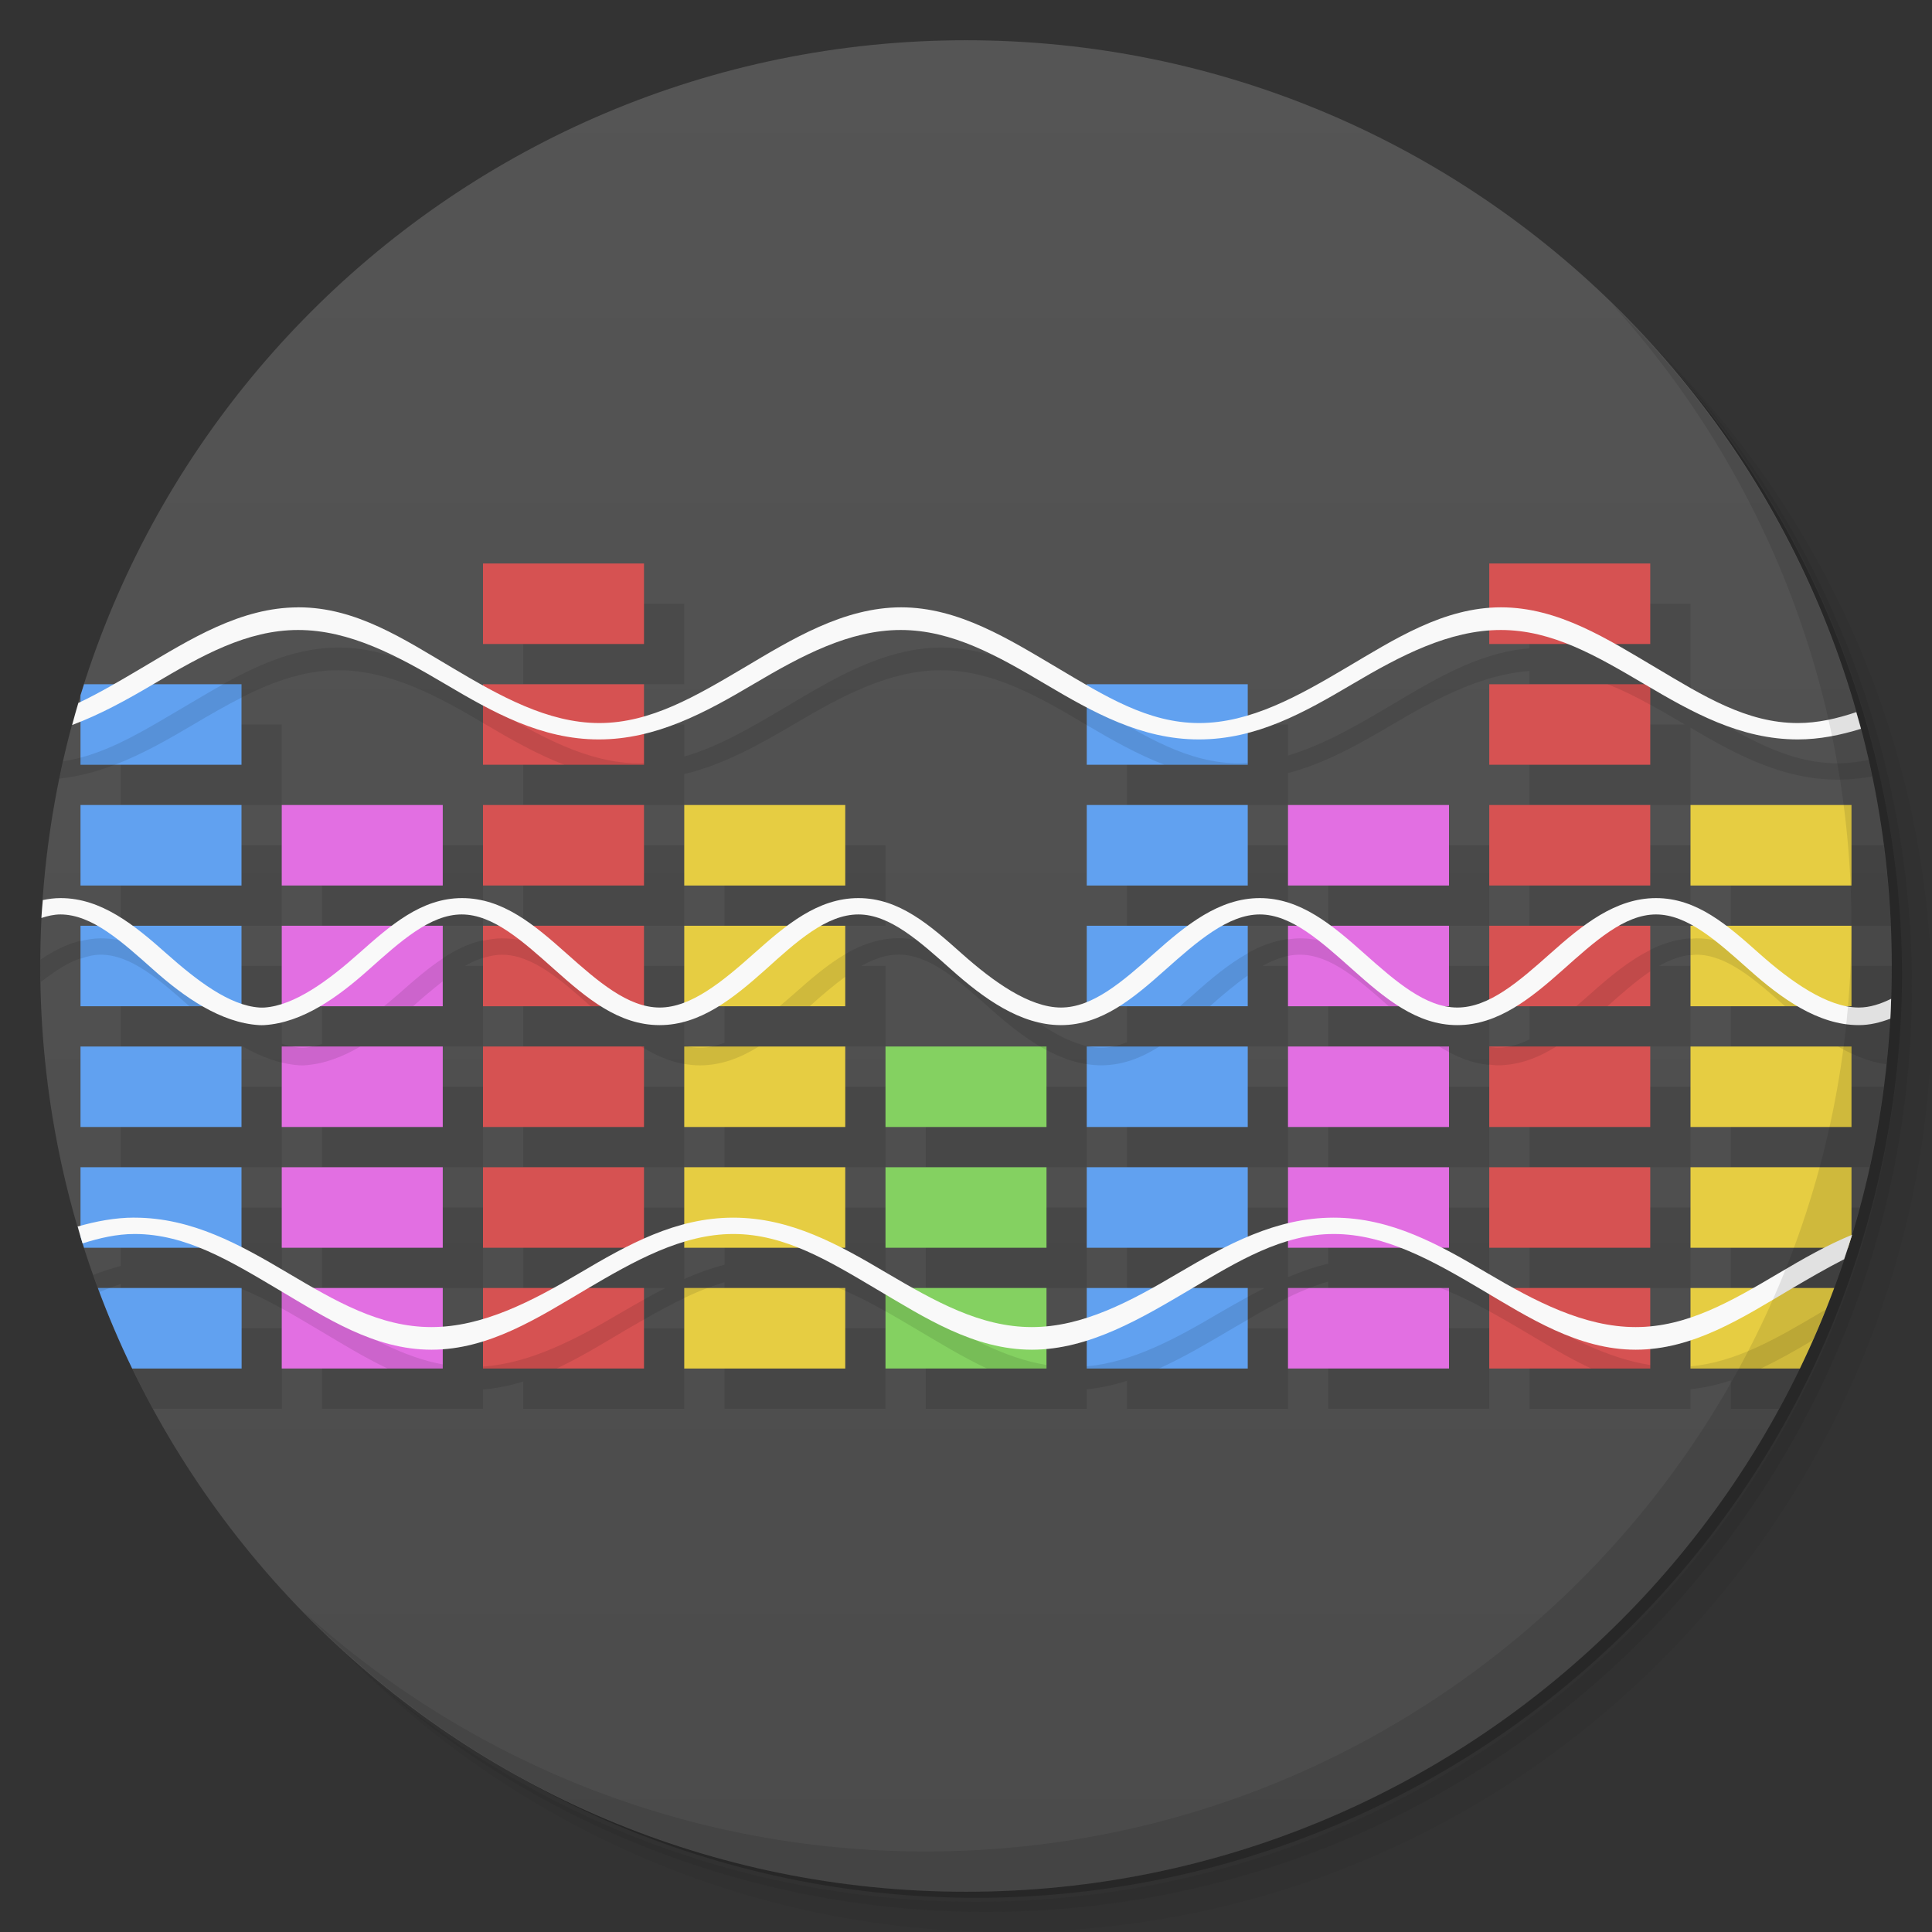 <svg version="1.1" viewBox="0 0 48 48" xmlns="http://www.w3.org/2000/svg">
 <rect x="0" y="0" width="48" height="48" fill="#333333" stroke="none"/>
 <defs>
  <linearGradient id="bg" x1="1" x2="47" gradientTransform="rotate(-90 24 24)" gradientUnits="userSpaceOnUse">
   <stop style="stop-color:#4b4b4b" offset="0"/>
   <stop style="stop-color:#555" offset="1"/>
  </linearGradient>
 </defs>
 <path d="m36.31 5c5.859 4.062 9.688 10.831 9.688 18.5 0 12.426-10.07 22.5-22.5 22.5-7.669 0-14.438-3.828-18.5-9.688 1.037 1.822 2.306 3.499 3.781 4.969 4.085 3.712 9.514 5.969 15.469 5.969 12.703 0 23-10.298 23-23 0-5.954-2.256-11.384-5.969-15.469-1.469-1.475-3.147-2.744-4.969-3.781zm4.969 3.781c3.854 4.113 6.219 9.637 6.219 15.719 0 12.703-10.297 23-23 23-6.081 0-11.606-2.364-15.719-6.219 4.16 4.144 9.883 6.719 16.219 6.719 12.703 0 23-10.298 23-23 0-6.335-2.575-12.06-6.719-16.219z" style="opacity:.05"/>
 <path d="m41.28 8.781c3.712 4.085 5.969 9.514 5.969 15.469 0 12.703-10.297 23-23 23-5.954 0-11.384-2.256-15.469-5.969 4.113 3.854 9.637 6.219 15.719 6.219 12.703 0 23-10.298 23-23 0-6.081-2.364-11.606-6.219-15.719z" style="opacity:.1"/>
 <path d="m31.25 2.375c8.615 3.154 14.75 11.417 14.75 21.13 0 12.426-10.07 22.5-22.5 22.5-9.708 0-17.971-6.135-21.12-14.75a23 23 0 0 0 44.875-7 23 23 0 0 0-16-21.875z" style="opacity:.2"/>
 <path d="m24 1c12.703 0 23 10.297 23 23s-10.297 23-23 23-23-10.297-23-23 10.297-23 23-23z" style="fill:url(#bg)"/>
 <path d="m13 15v2h4v-2zm25 0v1.109c-1.305 0.098-2.443 0.826-3.553 1.48-0.805 0.477-1.613 0.933-2.447 1.182v-0.771h-4v0.021c-0.243-0.14-0.486-0.283-0.736-0.432-1.191-0.703-2.445-1.5-3.875-1.5-1.434 0-2.723 0.797-3.906 1.5-0.835 0.493-1.637 0.965-2.482 1.207v-0.797h-4v0.031c-0.257-0.142-0.513-0.29-0.768-0.441-1.191-0.703-2.381-1.5-3.811-1.5h-0.016c-1.43 0-2.688 0.797-3.875 1.5-0.238 0.14-0.471 0.278-0.701 0.41h-0.83v0.443c-0.465 0.223-0.934 0.395-1.43 0.473-0.032 0.143-0.07 0.285-0.1 0.43 0.537-0.056 1.042-0.205 1.529-0.404v1.059h4v-2h-2.193c0.002-0.001 0.004-0.003 0.006-0.004 1.188-0.703 2.316-1.344 3.594-1.344 1.281 0 2.469 0.641 3.656 1.344 0.31 0.184 0.622 0.365 0.938 0.533v1.471h4v-0.768c0.969-0.232 1.856-0.725 2.721-1.236 1.188-0.703 2.379-1.344 3.656-1.344 1.281 0 2.406 0.641 3.594 1.344 0.34 0.201 0.682 0.399 1.029 0.58v1.424h4v-0.793c0.924-0.24 1.761-0.716 2.6-1.211 1.099-0.65 2.223-1.24 3.4-1.326v0.33h1.943c0.637 0.253 1.259 0.613 1.91 0.996 2e-3 0.001 0.004 0.003 0.006 0.004h-3.859v2h4v-1.92c1.14 0.671 2.295 1.291 3.666 1.291 0.287 0 0.57-0.03 0.85-0.08-0.015-0.069-0.031-0.137-0.047-0.205-0.015-0.068-0.031-0.135-0.047-0.203-0.25 0.047-0.501 0.082-0.756 0.082-1.273 0-2.344-0.672-3.527-1.375l-0.139-0.59v-2zm-35 6v2h4v-2zm5 0v2h4v-2zm5 0v2h4v-2zm5 0v2h4v-2zm10 0v2h4v-2zm5 0v2h4v-2zm5 0v2h4v-2zm5 0v2h3.975c-0.029-0.675-0.09-1.341-0.176-2zm-40.5 2.312c-0.557 0-1.04 0.227-1.496 0.529-3.587e-4 0.053-0.004 0.105-0.004 0.158 0 0.134 0.007 0.267 0.01 0.4 0.497-0.383 0.981-0.682 1.49-0.682 0.312 0 0.615 0.109 0.918 0.281h-0.418v2h3.031c0.448 0.258 0.921 0.439 1.406 0.469 0.039 4e-3 0.086 0 0.125 0 0.486-0.03 0.951-0.211 1.391-0.469h3.047v-2h-0.449c0.304-0.172 0.608-0.281 0.92-0.281 0.313 0 0.62 0.108 0.924 0.281h-0.395v2h2.93c0.445 0.28 0.92 0.469 1.459 0.469 0.533 0 1.014-0.189 1.465-0.469h3.147v-2h-0.6c0.304-0.172 0.611-0.281 0.926-0.281 0.785 0 1.524 0.672 2.314 1.375 0.789 0.703 1.707 1.375 2.719 1.375 0.534 0 1.006-0.189 1.449-0.469h3.191v-2h-0.633c0.31-0.172 0.62-0.281 0.932-0.281l0.701 0.281v2h2.756c0.443 0.28 0.916 0.469 1.449 0.469 0.533 0 1.014-0.189 1.465-0.469h3.33v-2h-0.781c0.304-0.173 0.612-0.281 0.926-0.281 0.312 0 0.617 0.109 0.92 0.281h-0.064v2h2.666c0.382 0.223 0.783 0.389 1.203 0.445 0.003-0.031 0.009-0.062 0.012-0.094 0.012-0.116 0.017-0.233 0.027-0.35-0.004-9.98e-4 -0.008-0.001-0.012-2e-3h0.012c0.057-0.66 0.092-1.325 0.092-2h-3.109c-0.525-0.397-1.08-0.688-1.746-0.688-0.663 0-1.246 0.29-1.791 0.688h-2.353v1.826c-0.261 0.127-0.526 0.205-0.795 0.205 0 0-0.205-0.02-0.205-0.031v-2h-2.934c-0.536-0.397-1.104-0.688-1.768-0.688-0.664 0-1.246 0.29-1.791 0.688h-2.508v1.895c-0.211 0.085-0.424 0.137-0.641 0.137-0.785 0-1.68-0.641-2.469-1.344s-1.55-1.375-2.562-1.375c-0.666 0-1.233 0.291-1.768 0.688h-2.561v1.908c-0.203 0.077-0.406 0.123-0.609 0.123-0.131 0-0.261-0.023-0.391-0.057v-1.975h-2.752c-0.535-0.397-1.102-0.688-1.768-0.688-0.664 0-1.218 0.29-1.746 0.688h-2.734v1.941c-0.145 0.046-0.289 0.08-0.43 0.09-0.031 0-0.09 4e-3 -0.125 0-0.147-0.01-0.295-0.048-0.445-0.098v-1.934h-2.701c-0.545-0.397-1.127-0.688-1.791-0.688h-0.006zm0.5 3.688v2h4v-2zm5 0v2h4v-2zm5 0v2h4v-2zm5 0v2h4v-2zm5 0v2h4v-2zm5 0v2h4v-2zm5 0v2h4v-2zm5 0v2h4v-2zm5 0v2h3.449c0.146-0.657 0.261-1.324 0.35-2zm-40 3v1.451c-0.231 0.064-0.459 0.136-0.684 0.223 0.002 0.006 0.004 0.012 0.006 0.018 0.044 0.126 0.09 0.252 0.137 0.377 0.004 0.01 0.008 0.021 0.012 0.031 0.176-0.075 0.352-0.14 0.529-0.199v0.1h2.951c0.655 0.262 1.291 0.64 1.955 1.033 0.031 0.018 0.063 0.036 0.094 0.055v1.912h4v-0.48c0.344-0.026 0.676-0.097 1-0.197v0.678h4v-2h-1.377c0.784-0.462 1.568-0.901 2.377-1.145v0.145h2.83c0.654 0.262 1.289 0.64 1.953 1.033 0.071 0.042 0.145 0.084 0.217 0.127v1.84h4v-0.484c0.34-0.033 0.673-0.108 1-0.211v0.695h4v-2h-1.367c0.8-0.474 1.561-0.925 2.367-1.164v0.164h2.787c0.68 0.262 1.347 0.64 2.01 1.033 0.067 0.04 0.136 0.079 0.203 0.119v1.848h4v-0.488c0.345-0.032 0.676-0.111 1-0.217v0.705h1.203c0.354-0.649 0.677-1.315 0.969-2h-0.01c0.062-0.146 0.124-0.291 0.184-0.438 0.003-0.008 0.006-0.017 0.01-0.025-0.052 0.031-0.103 0.059-0.154 0.09l-3.201 0.373h-3.389l-1.611-1v-2h-4v1.393c-0.343 0.082-0.676 0.197-1 0.334v-1.727h-4v2h3.414c-0.384 0.194-0.76 0.408-1.133 0.627-0.219 0.13-0.439 0.251-0.658 0.373h-5.936c-0.218-0.122-0.436-0.243-0.656-0.373-0.371-0.219-0.744-0.433-1.123-0.627h0.092v-2h-4v1.418c-0.343 0.091-0.676 0.211-1 0.355v-1.773h-4v2h3.527c-0.379 0.194-0.752 0.407-1.123 0.627-0.219 0.129-0.439 0.251-0.66 0.373h-1.744v0.768c-0.33 0.098-0.663 0.166-1 0.191v-0.959h-3.199c-0.215-0.122-0.429-0.243-0.648-0.373-0.381-0.225-0.763-0.445-1.152-0.643v-1.984zm5 0v2h4v-2zm15 0v2h4v-2zm15 0v2h4v-2zm5 0v2h2.568c0.242-0.653 0.454-1.321 0.637-2zm-40 3v0.381c0.246 0.551 0.509 1.092 0.797 1.619h3.205v-2zm15 0v2h4v-2zm15 0v2h4v-2z" style="opacity:.1"/>
 <path d="m17 20v2h4v-2zm25 0v2h4v-2zm-25 3v2h4v-2zm25 0v2h4v-2zm-25 3v2h4v-2zm25 0v2h4v-2zm-25 3v2h4v-2zm25 0v2h3.912c0.029-0.092 0.06-0.184 0.088-0.277v-1.723h-4zm-25 3v2h4v-2zm25 0v2h2.717c0.315-0.65 0.598-1.317 0.852-2h-3.568z" style="fill:#e6cd42"/>
 <path d="m12 14v2h4v-2zm25 0v2h4v-2zm-25 3v2h4v-2zm25 0v2h4v-2zm-25 3v2h4v-2zm25 0v2h4v-2zm-25 3v2h4v-2zm25 0v2h4v-2zm-25 3v2h4v-2zm25 0v2h4v-2zm-25 3v2h4v-2zm25 0v2h4v-2zm-25 3v2h4v-2zm25 0v2h4v-2z" style="fill:#d65252"/>
 <path d="m2.088 17c-0.029 0.092-0.06 0.184-0.088 0.277v1.723h4v-2h-3.912zm24.912 0v2h4v-2zm-25 3v2h4v-2zm25 0v2h4v-2zm-25 3v2h4v-2zm25 0v2h4v-2zm-25 3v2h4v-2zm25 0v2h4v-2zm-25 3v1.723c0.028 0.093 0.058 0.185 0.088 0.277h3.912v-2h-4zm25 0v2h4v-2zm-24.568 3c0.253 0.683 0.537 1.35 0.852 2h2.719v-2h-3.57zm24.568 0v2h4v-2z" style="fill:#61a1f0"/>
 <path d="m7 20v2h4v-2zm25 0v2h4v-2zm-25 3v2h4v-2zm25 0v2h4v-2zm-25 3v2h4v-2zm25 0v2h4v-2zm-25 3v2h4v-2zm25 0v2h4v-2zm-25 3v2h4v-2zm25 0v2h4v-2z" style="fill:#e26fe2"/>
 <path d="m22 26v2h4v-2zm0 3v2h4v-2zm0 3v2h4v-2z" style="fill:#84d161"/>
 <path d="m5.545 17c-0.345 0.192-0.682 0.394-1.014 0.59-0.868 0.512-1.667 1.004-2.531 1.234v0.176h0.854c0.678-0.26 1.321-0.626 1.959-1.004 0.4-0.237 0.793-0.464 1.188-0.664v-0.332h-0.455zm34.398 0c0.355 0.141 0.704 0.314 1.057 0.508v-0.508h-1.057zm-12.943 0.436v0.578c0.629 0.372 1.262 0.73 1.93 0.986h2.07v-0.049c-0.07 0.004-0.139 0.014-0.209 0.014-1.273 0-2.344-0.672-3.527-1.375-0.087-0.051-0.176-0.103-0.264-0.154zm-15 0.016v0.51c0.021 0.012 0.042 0.023 0.062 0.035 0.639 0.378 1.282 0.743 1.961 1.004h1.977v-0.043c-0.037 0.001-0.074 0.008-0.111 0.008-1.277 0-2.473-0.672-3.656-1.375-0.077-0.046-0.155-0.092-0.232-0.139zm-9.5 5.861c-0.174 0-0.339 0.029-0.5 0.068v0.438c0.165-0.058 0.331-0.1 0.5-0.1 0.749 0 1.455 0.615 2.205 1.281h0.797c-0.124-0.103-0.247-0.205-0.369-0.312-0.789-0.703-1.613-1.375-2.625-1.375h-0.008zm9.98 0c-0.167 0-0.326 0.025-0.48 0.059v0.43c0.156-0.049 0.312-0.082 0.471-0.082 0.749 0 1.455 0.615 2.205 1.281h0.758c-0.119-0.103-0.238-0.204-0.359-0.312-0.789-0.703-1.578-1.375-2.594-1.375zm19.818 0c-0.102 0-0.201 0.012-0.299 0.025v0.412c0.1-0.021 0.199-0.031 0.299-0.031 0.749 0 1.456 0.615 2.205 1.281h0.748c-0.119-0.103-0.238-0.204-0.359-0.312-0.789-0.703-1.582-1.375-2.594-1.375zm9.846 0c-0.049 0-0.096 0.009-0.145 0.012v0.408c0.048-0.005 0.096-0.014 0.145-0.014 0.749 0 1.456 0.615 2.205 1.281h0.73c-0.126-0.103-0.252-0.205-0.373-0.312-0.789-0.703-1.546-1.375-2.562-1.375zm-1.145 0.291c-0.527 0.261-1.01 0.665-1.48 1.084-0.121 0.108-0.24 0.209-0.359 0.312h0.777c0.36-0.321 0.712-0.632 1.062-0.865v-0.531zm-10 0.082c-0.467 0.26-0.903 0.625-1.326 1.002-0.121 0.108-0.24 0.209-0.359 0.312h0.746c0.315-0.28 0.628-0.542 0.939-0.762v-0.553zm-10 0.021c-0.443 0.259-0.854 0.614-1.266 0.98-0.121 0.108-0.242 0.209-0.363 0.312h0.748c0.296-0.267 0.589-0.517 0.881-0.73v-0.562zm-10 0.107c-0.373 0.246-0.727 0.554-1.086 0.873-0.121 0.108-0.246 0.209-0.371 0.312h0.721c0.249-0.222 0.493-0.428 0.736-0.617v-0.568zm-4 2.186v0.398c0.145 0.035 0.29 0.061 0.438 0.07 0.039 4e-3 0.086 0 0.125 0 0.486-0.03 0.953-0.211 1.393-0.469h-1.185c-0.067 0.013-0.134 0.027-0.199 0.031-0.031 0-0.09 4e-3 -0.125 0-0.065-0.004-0.131-0.019-0.197-0.031h-0.248zm8.93 0c0.024 0.015 0.046 0.032 0.07 0.047v-0.047h-0.07zm1.07 0v0.434c0.126 0.021 0.255 0.035 0.389 0.035 0.533 0 1.014-0.189 1.465-0.469h-1.158c-0.102 0.021-0.203 0.031-0.305 0.031-0.103 0-0.205-0.011-0.307-0.031h-0.084zm8.844 0c0.052 0.03 0.104 0.06 0.156 0.088v-0.088h-0.156zm1.156 0v0.439c0.118 0.018 0.238 0.029 0.359 0.029 0.534 0 1.006-0.189 1.449-0.469h-1.143c-0.102 0.021-0.204 0.031-0.307 0.031-0.103 0-0.207-0.011-0.312-0.031h-0.047zm8.758 0c0.08 0.05 0.161 0.095 0.242 0.139v-0.139h-0.242zm1.754 0c-0.102 0.021-0.204 0.031-0.307 0.031-0.069 0-0.137-0.01-0.205-0.02v0.439c0.068 0.006 0.135 0.018 0.205 0.018 0.533 0 1.014-0.189 1.465-0.469h-1.158zm8.154 0c0.11 0.064 0.221 0.123 0.334 0.176v-0.176h-0.334zm-43.23 6c0.01 0.028 0.019 0.056 0.029 0.084 0.002 0.005 0.004 0.01 0.006 0.016 0.085-0.036 0.171-0.067 0.256-0.1h-0.291zm3.516 0c0.017 0.007 0.034 0.013 0.051 0.02v-0.02h-0.051zm1.049 0v0.506c0.3 0.166 0.599 0.346 0.906 0.527 0.564 0.334 1.131 0.686 1.723 0.967h1.371v-0.102c-0.986-0.181-1.887-0.703-2.848-1.272-0.371-0.219-0.742-0.433-1.121-0.627h-0.031zm10 0v0.248c0.191-0.091 0.383-0.174 0.576-0.248h-0.576zm3.83 0c0.056 0.023 0.114 0.042 0.17 0.066v-0.066h-0.17zm11.17 0v0.236c0.176-0.087 0.353-0.165 0.531-0.236h-0.531zm3.787 0c0.071 0.027 0.142 0.052 0.213 0.082v-0.082h-0.213zm-13.787 0.047v0.529c0.259 0.147 0.518 0.3 0.783 0.457 0.565 0.334 1.139 0.686 1.738 0.967h1.478v-0.088c-1.025-0.166-1.975-0.701-2.969-1.285-0.341-0.202-0.684-0.399-1.031-0.58zm15 0.041v0.488c0.266 0.147 0.532 0.3 0.797 0.457 0.564 0.334 1.136 0.686 1.734 0.967h1.469v-0.086c-1.05-0.165-2.062-0.702-3.053-1.287-0.314-0.186-0.628-0.369-0.947-0.539zm-6 0.133c-0.241 0.132-0.481 0.267-0.719 0.406-1.074 0.635-2.145 1.214-3.281 1.32v0.053h1.797c0.62-0.281 1.214-0.633 1.779-0.967 0.143-0.085 0.283-0.163 0.424-0.246v-0.566zm-15 0.066c-0.199 0.112-0.398 0.223-0.596 0.34-1.1 0.651-2.228 1.241-3.404 1.326v0.047h1.83c0.599-0.281 1.171-0.633 1.734-0.967 0.145-0.086 0.29-0.166 0.436-0.25v-0.496zm29.354 0.252c-0.051 0.03-0.102 0.058-0.152 0.088-1.074 0.636-2.075 1.214-3.201 1.32v0.053h1.746c0.442-0.208 0.87-0.453 1.291-0.703 0.008-0.018 0.016-0.035 0.023-0.053 0.085-0.194 0.166-0.391 0.246-0.588 0.016-0.039 0.031-0.078 0.047-0.117z" style="opacity:.1"/>
 <path d="m7.406 15.09c-1.43 0-2.688 0.797-3.875 1.5-0.543 0.321-1.06 0.628-1.584 0.875-0.054 0.181-0.105 0.364-0.154 0.547 0.699-0.261 1.363-0.627 2.02-1.016 1.188-0.703 2.316-1.344 3.594-1.344 1.281 0 2.469 0.641 3.656 1.344 1.188 0.703 2.384 1.375 3.814 1.375s2.656-0.672 3.844-1.375 2.379-1.344 3.656-1.344c1.281 0 2.406 0.641 3.594 1.344s2.383 1.375 3.813 1.375c1.441 0 2.625-0.672 3.816-1.375 1.188-0.703 2.405-1.344 3.688-1.344 1.277 0 2.371 0.641 3.566 1.344 1.188 0.703 2.383 1.375 3.813 1.375 0.537 0 1.059-0.106 1.568-0.264-0.037-0.139-0.078-0.276-0.117-0.414-0.477 0.16-0.959 0.271-1.451 0.271-1.273 0-2.344-0.672-3.527-1.375-1.191-0.703-2.414-1.5-3.848-1.5-1.43 0-2.652 0.797-3.844 1.5-1.188 0.703-2.379 1.375-3.656 1.375-1.273 0-2.344-0.672-3.527-1.375-1.191-0.703-2.445-1.5-3.875-1.5-1.434 0-2.723 0.797-3.906 1.5-1.191 0.703-2.316 1.375-3.594 1.375-1.277 0-2.473-0.672-3.656-1.375-1.191-0.703-2.382-1.5-3.811-1.5h-0.016zm-5.906 7.223c-0.15 0-0.295 0.019-0.436 0.049-0.01 0.149-0.028 0.296-0.035 0.445 0.155-0.051 0.312-0.088 0.471-0.088 0.785 0 1.523 0.672 2.313 1.375 0.758 0.676 1.668 1.316 2.625 1.375 0.039 4e-3 0.086 0 0.125 0 0.957-0.059 1.836-0.699 2.594-1.375 0.789-0.703 1.528-1.375 2.314-1.375 0.785 0 1.523 0.672 2.313 1.375 0.789 0.703 1.582 1.375 2.605 1.375 1.012 0 1.836-0.672 2.625-1.375 0.777-0.703 1.52-1.375 2.313-1.375 0.785 0 1.523 0.672 2.313 1.375 0.789 0.703 1.707 1.375 2.719 1.375s1.805-0.672 2.594-1.375 1.561-1.375 2.346-1.375 1.523 0.672 2.313 1.375c0.789 0.703 1.582 1.375 2.594 1.375s1.836-0.672 2.625-1.375 1.526-1.375 2.313-1.375c0.785 0 1.523 0.672 2.313 1.375 0.789 0.703 1.709 1.375 2.725 1.375 0.277 0 0.534-0.066 0.783-0.16 9e-3 -0.164 0.014-0.329 0.02-0.494-0.264 0.129-0.53 0.217-0.803 0.217-0.777 0-1.686-0.641-2.475-1.344s-1.547-1.375-2.563-1.375c-1.012 0-1.836 0.672-2.625 1.375s-1.526 1.344-2.313 1.344c-0.785 0-1.523-0.641-2.313-1.344-0.789-0.703-1.582-1.375-2.594-1.375s-1.836 0.672-2.625 1.375-1.528 1.344-2.314 1.344c-0.785 0-1.68-0.641-2.469-1.344s-1.55-1.375-2.563-1.375c-1.016 0-1.805 0.672-2.594 1.375s-1.566 1.344-2.344 1.344c-0.785 0-1.527-0.641-2.316-1.344s-1.578-1.375-2.594-1.375c-1.012 0-1.773 0.672-2.566 1.375-0.754 0.672-1.594 1.293-2.344 1.344-0.031 0-0.09 4e-3 -0.125 0-0.75-0.051-1.555-0.672-2.313-1.344-0.789-0.703-1.613-1.375-2.625-1.375h-6e-3zm1.842 7.938c-0.484 0-0.953 0.091-1.412 0.221 0.041 0.14 0.078 0.281 0.121 0.42 0.425-0.135 0.853-0.234 1.293-0.234 1.277 0 2.375 0.672 3.562 1.375 1.188 0.703 2.384 1.5 3.814 1.5s2.656-0.797 3.844-1.5c1.191-0.703 2.379-1.375 3.656-1.375 1.281 0 2.375 0.672 3.563 1.375 1.191 0.703 2.414 1.5 3.855 1.5 1.43 0 2.746-0.797 3.938-1.5 1.188-0.703 2.281-1.375 3.563-1.375 1.277 0 2.469 0.672 3.656 1.375 1.188 0.703 2.414 1.5 3.844 1.5s2.656-0.797 3.844-1.5c0.457-0.27 0.895-0.523 1.334-0.748 0.067-0.202 0.135-0.403 0.197-0.607-0.624 0.256-1.22 0.598-1.813 0.949-1.188 0.703-2.285 1.344-3.563 1.344-1.281 0-2.5-0.641-3.691-1.344-1.188-0.703-2.383-1.375-3.813-1.375-1.438 0-2.658 0.672-3.854 1.375-1.188 0.703-2.373 1.344-3.646 1.344-1.277 0-2.408-0.641-3.604-1.344-1.188-0.703-2.383-1.375-3.813-1.375s-2.624 0.672-3.813 1.375c-1.188 0.703-2.409 1.344-3.688 1.344-1.281 0-2.376-0.641-3.564-1.344-1.187-0.703-2.381-1.374-3.811-1.375h-2e-3z" style="fill:#f9f9f9"/>
 <path d="m40.03 7.531c3.712 4.084 5.969 9.514 5.969 15.469 0 12.703-10.297 23-23 23-5.954 0-11.384-2.256-15.469-5.969 4.178 4.291 10.01 6.969 16.469 6.969 12.703 0 23-10.298 23-23 0-6.462-2.677-12.291-6.969-16.469z" style="opacity:.1"/>
</svg>
